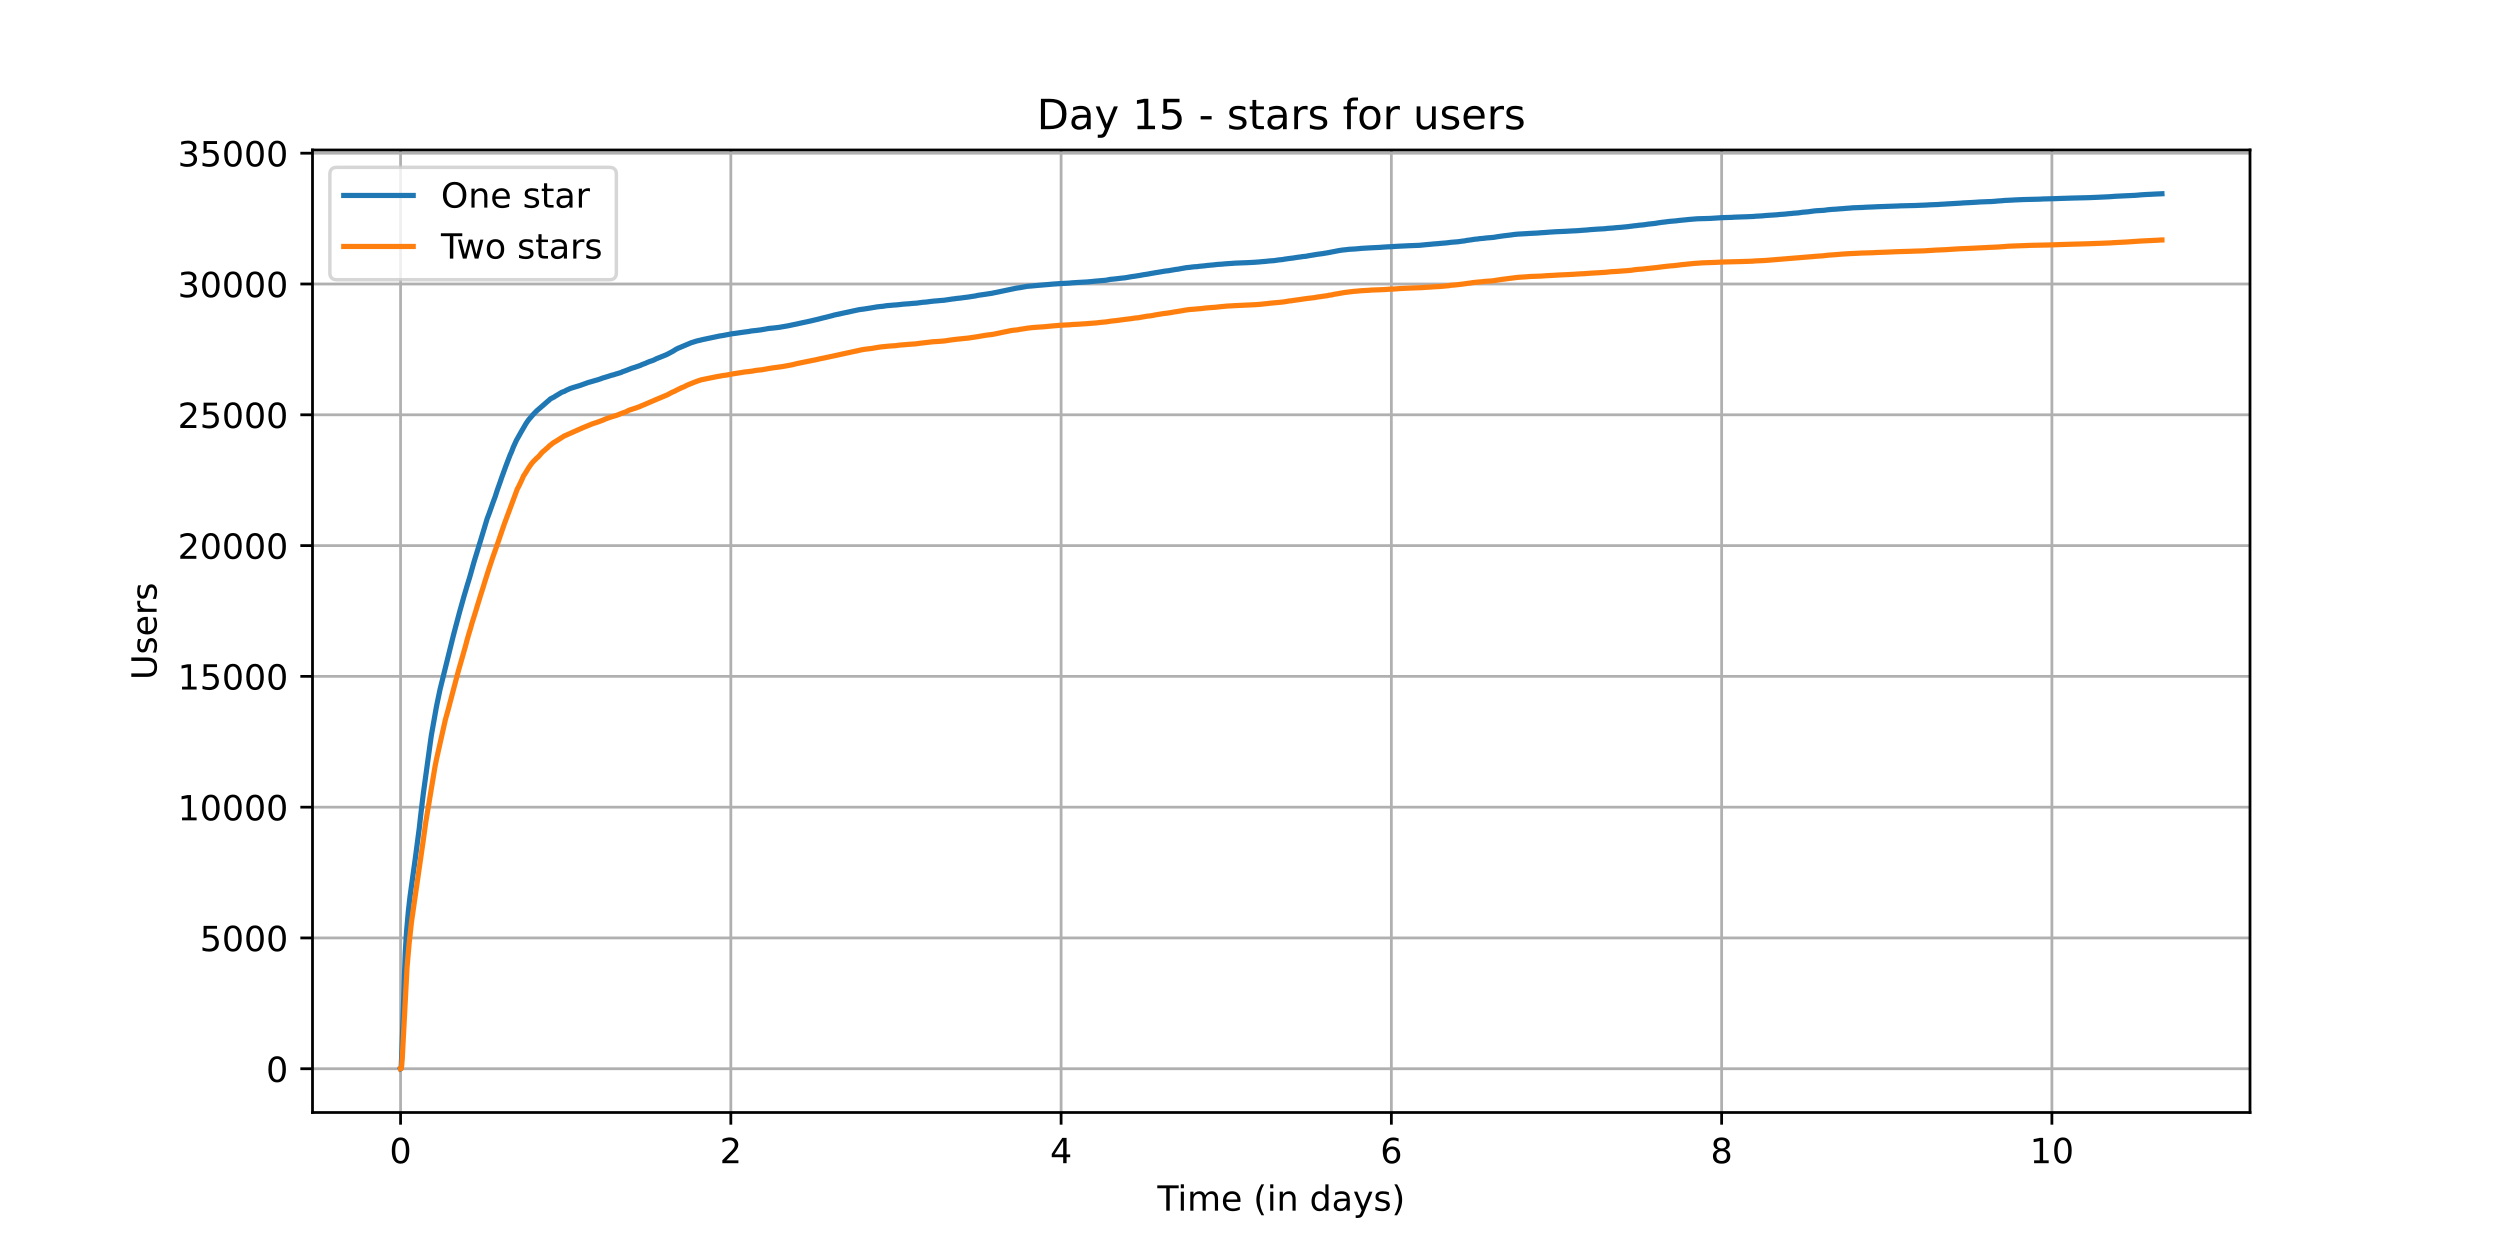 <?xml version="1.0" encoding="utf-8" standalone="no"?>
<!DOCTYPE svg PUBLIC "-//W3C//DTD SVG 1.1//EN"
  "http://www.w3.org/Graphics/SVG/1.1/DTD/svg11.dtd">
<!-- Created with matplotlib (https://matplotlib.org/) -->
<svg height="360pt" version="1.1" viewBox="0 0 720 360" width="720pt" xmlns="http://www.w3.org/2000/svg" xmlns:xlink="http://www.w3.org/1999/xlink">
 <defs>
  <style type="text/css">*{stroke-linecap:butt;stroke-linejoin:round;}</style>
 </defs>
 <g id="figure_1">
  <g id="patch_1">
   <path d="M 0 360 
L 720 360 
L 720 0 
L 0 0 
z
" style="fill:#ffffff;"/>
  </g>
  <g id="axes_1">
   <g id="patch_2">
    <path d="M 90 320.4 
L 648 320.4 
L 648 43.2 
L 90 43.2 
z
" style="fill:#ffffff;"/>
   </g>
   <g id="matplotlib.axis_1">
    <g id="xtick_1">
     <g id="line2d_1">
      <path clip-path="url(#p023ae8239a)" d="M 115.364 320.4 
L 115.364 43.2 
" style="fill:none;stroke:#b0b0b0;stroke-linecap:square;stroke-width:0.8;"/>
     </g>
     <g id="line2d_2">
      <defs>
       <path d="M 0 0 
L 0 3.5 
" id="mcbf4cf619b" style="stroke:#000000;stroke-width:0.8;"/>
      </defs>
      <g>
       <use style="stroke:#000000;stroke-width:0.8;" x="115.364" xlink:href="#mcbf4cf619b" y="320.4"/>
      </g>
     </g>
     <g id="text_1">
      <!-- 0 -->
      <g transform="translate(112.182 334.998)scale(0.1 -0.1)">
       <defs>
        <path d="M 31.781 66.406 
Q 24.172 66.406 20.328 58.906 
Q 16.5 51.422 16.5 36.375 
Q 16.5 21.391 20.328 13.891 
Q 24.172 6.391 31.781 6.391 
Q 39.453 6.391 43.281 13.891 
Q 47.125 21.391 47.125 36.375 
Q 47.125 51.422 43.281 58.906 
Q 39.453 66.406 31.781 66.406 
z
M 31.781 74.219 
Q 44.047 74.219 50.516 64.516 
Q 56.984 54.828 56.984 36.375 
Q 56.984 17.969 50.516 8.266 
Q 44.047 -1.422 31.781 -1.422 
Q 19.531 -1.422 13.062 8.266 
Q 6.594 17.969 6.594 36.375 
Q 6.594 54.828 13.062 64.516 
Q 19.531 74.219 31.781 74.219 
z
" id="DejaVuSans-48"/>
       </defs>
       <use xlink:href="#DejaVuSans-48"/>
      </g>
     </g>
    </g>
    <g id="xtick_2">
     <g id="line2d_3">
      <path clip-path="url(#p023ae8239a)" d="M 210.48 320.4 
L 210.48 43.2 
" style="fill:none;stroke:#b0b0b0;stroke-linecap:square;stroke-width:0.8;"/>
     </g>
     <g id="line2d_4">
      <g>
       <use style="stroke:#000000;stroke-width:0.8;" x="210.48" xlink:href="#mcbf4cf619b" y="320.4"/>
      </g>
     </g>
     <g id="text_2">
      <!-- 2 -->
      <g transform="translate(207.299 334.998)scale(0.1 -0.1)">
       <defs>
        <path d="M 19.188 8.297 
L 53.609 8.297 
L 53.609 0 
L 7.328 0 
L 7.328 8.297 
Q 12.938 14.109 22.625 23.891 
Q 32.328 33.688 34.812 36.531 
Q 39.547 41.844 41.422 45.531 
Q 43.312 49.219 43.312 52.781 
Q 43.312 58.594 39.234 62.25 
Q 35.156 65.922 28.609 65.922 
Q 23.969 65.922 18.812 64.312 
Q 13.672 62.703 7.812 59.422 
L 7.812 69.391 
Q 13.766 71.781 18.938 73 
Q 24.125 74.219 28.422 74.219 
Q 39.75 74.219 46.484 68.547 
Q 53.219 62.891 53.219 53.422 
Q 53.219 48.922 51.531 44.891 
Q 49.859 40.875 45.406 35.406 
Q 44.188 33.984 37.641 27.219 
Q 31.109 20.453 19.188 8.297 
z
" id="DejaVuSans-50"/>
       </defs>
       <use xlink:href="#DejaVuSans-50"/>
      </g>
     </g>
    </g>
    <g id="xtick_3">
     <g id="line2d_5">
      <path clip-path="url(#p023ae8239a)" d="M 305.596 320.4 
L 305.596 43.2 
" style="fill:none;stroke:#b0b0b0;stroke-linecap:square;stroke-width:0.8;"/>
     </g>
     <g id="line2d_6">
      <g>
       <use style="stroke:#000000;stroke-width:0.8;" x="305.596" xlink:href="#mcbf4cf619b" y="320.4"/>
      </g>
     </g>
     <g id="text_3">
      <!-- 4 -->
      <g transform="translate(302.415 334.998)scale(0.1 -0.1)">
       <defs>
        <path d="M 37.797 64.312 
L 12.891 25.391 
L 37.797 25.391 
z
M 35.203 72.906 
L 47.609 72.906 
L 47.609 25.391 
L 58.016 25.391 
L 58.016 17.188 
L 47.609 17.188 
L 47.609 0 
L 37.797 0 
L 37.797 17.188 
L 4.891 17.188 
L 4.891 26.703 
z
" id="DejaVuSans-52"/>
       </defs>
       <use xlink:href="#DejaVuSans-52"/>
      </g>
     </g>
    </g>
    <g id="xtick_4">
     <g id="line2d_7">
      <path clip-path="url(#p023ae8239a)" d="M 400.713 320.4 
L 400.713 43.2 
" style="fill:none;stroke:#b0b0b0;stroke-linecap:square;stroke-width:0.8;"/>
     </g>
     <g id="line2d_8">
      <g>
       <use style="stroke:#000000;stroke-width:0.8;" x="400.713" xlink:href="#mcbf4cf619b" y="320.4"/>
      </g>
     </g>
     <g id="text_4">
      <!-- 6 -->
      <g transform="translate(397.532 334.998)scale(0.1 -0.1)">
       <defs>
        <path d="M 33.016 40.375 
Q 26.375 40.375 22.484 35.828 
Q 18.609 31.297 18.609 23.391 
Q 18.609 15.531 22.484 10.953 
Q 26.375 6.391 33.016 6.391 
Q 39.656 6.391 43.531 10.953 
Q 47.406 15.531 47.406 23.391 
Q 47.406 31.297 43.531 35.828 
Q 39.656 40.375 33.016 40.375 
z
M 52.594 71.297 
L 52.594 62.312 
Q 48.875 64.062 45.094 64.984 
Q 41.312 65.922 37.594 65.922 
Q 27.828 65.922 22.672 59.328 
Q 17.531 52.734 16.797 39.406 
Q 19.672 43.656 24.016 45.922 
Q 28.375 48.188 33.594 48.188 
Q 44.578 48.188 50.953 41.516 
Q 57.328 34.859 57.328 23.391 
Q 57.328 12.156 50.688 5.359 
Q 44.047 -1.422 33.016 -1.422 
Q 20.359 -1.422 13.672 8.266 
Q 6.984 17.969 6.984 36.375 
Q 6.984 53.656 15.188 63.938 
Q 23.391 74.219 37.203 74.219 
Q 40.922 74.219 44.703 73.484 
Q 48.484 72.75 52.594 71.297 
z
" id="DejaVuSans-54"/>
       </defs>
       <use xlink:href="#DejaVuSans-54"/>
      </g>
     </g>
    </g>
    <g id="xtick_5">
     <g id="line2d_9">
      <path clip-path="url(#p023ae8239a)" d="M 495.829 320.4 
L 495.829 43.2 
" style="fill:none;stroke:#b0b0b0;stroke-linecap:square;stroke-width:0.8;"/>
     </g>
     <g id="line2d_10">
      <g>
       <use style="stroke:#000000;stroke-width:0.8;" x="495.829" xlink:href="#mcbf4cf619b" y="320.4"/>
      </g>
     </g>
     <g id="text_5">
      <!-- 8 -->
      <g transform="translate(492.648 334.998)scale(0.1 -0.1)">
       <defs>
        <path d="M 31.781 34.625 
Q 24.75 34.625 20.719 30.859 
Q 16.703 27.094 16.703 20.516 
Q 16.703 13.922 20.719 10.156 
Q 24.75 6.391 31.781 6.391 
Q 38.812 6.391 42.859 10.172 
Q 46.922 13.969 46.922 20.516 
Q 46.922 27.094 42.891 30.859 
Q 38.875 34.625 31.781 34.625 
z
M 21.922 38.812 
Q 15.578 40.375 12.031 44.719 
Q 8.5 49.078 8.5 55.328 
Q 8.5 64.062 14.719 69.141 
Q 20.953 74.219 31.781 74.219 
Q 42.672 74.219 48.875 69.141 
Q 55.078 64.062 55.078 55.328 
Q 55.078 49.078 51.531 44.719 
Q 48 40.375 41.703 38.812 
Q 48.828 37.156 52.797 32.312 
Q 56.781 27.484 56.781 20.516 
Q 56.781 9.906 50.312 4.234 
Q 43.844 -1.422 31.781 -1.422 
Q 19.734 -1.422 13.25 4.234 
Q 6.781 9.906 6.781 20.516 
Q 6.781 27.484 10.781 32.312 
Q 14.797 37.156 21.922 38.812 
z
M 18.312 54.391 
Q 18.312 48.734 21.844 45.562 
Q 25.391 42.391 31.781 42.391 
Q 38.141 42.391 41.719 45.562 
Q 45.312 48.734 45.312 54.391 
Q 45.312 60.062 41.719 63.234 
Q 38.141 66.406 31.781 66.406 
Q 25.391 66.406 21.844 63.234 
Q 18.312 60.062 18.312 54.391 
z
" id="DejaVuSans-56"/>
       </defs>
       <use xlink:href="#DejaVuSans-56"/>
      </g>
     </g>
    </g>
    <g id="xtick_6">
     <g id="line2d_11">
      <path clip-path="url(#p023ae8239a)" d="M 590.946 320.4 
L 590.946 43.2 
" style="fill:none;stroke:#b0b0b0;stroke-linecap:square;stroke-width:0.8;"/>
     </g>
     <g id="line2d_12">
      <g>
       <use style="stroke:#000000;stroke-width:0.8;" x="590.946" xlink:href="#mcbf4cf619b" y="320.4"/>
      </g>
     </g>
     <g id="text_6">
      <!-- 10 -->
      <g transform="translate(584.583 334.998)scale(0.1 -0.1)">
       <defs>
        <path d="M 12.406 8.297 
L 28.516 8.297 
L 28.516 63.922 
L 10.984 60.406 
L 10.984 69.391 
L 28.422 72.906 
L 38.281 72.906 
L 38.281 8.297 
L 54.391 8.297 
L 54.391 0 
L 12.406 0 
z
" id="DejaVuSans-49"/>
       </defs>
       <use xlink:href="#DejaVuSans-49"/>
       <use x="63.623" xlink:href="#DejaVuSans-48"/>
      </g>
     </g>
    </g>
    <g id="text_7">
     <!-- Time (in days) -->
     <g transform="translate(333.327 348.677)scale(0.1 -0.1)">
      <defs>
       <path d="M -0.297 72.906 
L 61.375 72.906 
L 61.375 64.594 
L 35.5 64.594 
L 35.5 0 
L 25.594 0 
L 25.594 64.594 
L -0.297 64.594 
z
" id="DejaVuSans-84"/>
       <path d="M 9.422 54.688 
L 18.406 54.688 
L 18.406 0 
L 9.422 0 
z
M 9.422 75.984 
L 18.406 75.984 
L 18.406 64.594 
L 9.422 64.594 
z
" id="DejaVuSans-105"/>
       <path d="M 52 44.188 
Q 55.375 50.25 60.062 53.125 
Q 64.75 56 71.094 56 
Q 79.641 56 84.281 50.016 
Q 88.922 44.047 88.922 33.016 
L 88.922 0 
L 79.891 0 
L 79.891 32.719 
Q 79.891 40.578 77.094 44.375 
Q 74.312 48.188 68.609 48.188 
Q 61.625 48.188 57.562 43.547 
Q 53.516 38.922 53.516 30.906 
L 53.516 0 
L 44.484 0 
L 44.484 32.719 
Q 44.484 40.625 41.703 44.406 
Q 38.922 48.188 33.109 48.188 
Q 26.219 48.188 22.156 43.531 
Q 18.109 38.875 18.109 30.906 
L 18.109 0 
L 9.078 0 
L 9.078 54.688 
L 18.109 54.688 
L 18.109 46.188 
Q 21.188 51.219 25.484 53.609 
Q 29.781 56 35.688 56 
Q 41.656 56 45.828 52.969 
Q 50 49.953 52 44.188 
z
" id="DejaVuSans-109"/>
       <path d="M 56.203 29.594 
L 56.203 25.203 
L 14.891 25.203 
Q 15.484 15.922 20.484 11.062 
Q 25.484 6.203 34.422 6.203 
Q 39.594 6.203 44.453 7.469 
Q 49.312 8.734 54.109 11.281 
L 54.109 2.781 
Q 49.266 0.734 44.188 -0.344 
Q 39.109 -1.422 33.891 -1.422 
Q 20.797 -1.422 13.156 6.188 
Q 5.516 13.812 5.516 26.812 
Q 5.516 40.234 12.766 48.109 
Q 20.016 56 32.328 56 
Q 43.359 56 49.781 48.891 
Q 56.203 41.797 56.203 29.594 
z
M 47.219 32.234 
Q 47.125 39.594 43.094 43.984 
Q 39.062 48.391 32.422 48.391 
Q 24.906 48.391 20.391 44.141 
Q 15.875 39.891 15.188 32.172 
z
" id="DejaVuSans-101"/>
       <path id="DejaVuSans-32"/>
       <path d="M 31 75.875 
Q 24.469 64.656 21.281 53.656 
Q 18.109 42.672 18.109 31.391 
Q 18.109 20.125 21.312 9.062 
Q 24.516 -2 31 -13.188 
L 23.188 -13.188 
Q 15.875 -1.703 12.234 9.375 
Q 8.594 20.453 8.594 31.391 
Q 8.594 42.281 12.203 53.312 
Q 15.828 64.359 23.188 75.875 
z
" id="DejaVuSans-40"/>
       <path d="M 54.891 33.016 
L 54.891 0 
L 45.906 0 
L 45.906 32.719 
Q 45.906 40.484 42.875 44.328 
Q 39.844 48.188 33.797 48.188 
Q 26.516 48.188 22.312 43.547 
Q 18.109 38.922 18.109 30.906 
L 18.109 0 
L 9.078 0 
L 9.078 54.688 
L 18.109 54.688 
L 18.109 46.188 
Q 21.344 51.125 25.703 53.562 
Q 30.078 56 35.797 56 
Q 45.219 56 50.047 50.172 
Q 54.891 44.344 54.891 33.016 
z
" id="DejaVuSans-110"/>
       <path d="M 45.406 46.391 
L 45.406 75.984 
L 54.391 75.984 
L 54.391 0 
L 45.406 0 
L 45.406 8.203 
Q 42.578 3.328 38.25 0.953 
Q 33.938 -1.422 27.875 -1.422 
Q 17.969 -1.422 11.734 6.484 
Q 5.516 14.406 5.516 27.297 
Q 5.516 40.188 11.734 48.094 
Q 17.969 56 27.875 56 
Q 33.938 56 38.25 53.625 
Q 42.578 51.266 45.406 46.391 
z
M 14.797 27.297 
Q 14.797 17.391 18.875 11.75 
Q 22.953 6.109 30.078 6.109 
Q 37.203 6.109 41.297 11.75 
Q 45.406 17.391 45.406 27.297 
Q 45.406 37.203 41.297 42.844 
Q 37.203 48.484 30.078 48.484 
Q 22.953 48.484 18.875 42.844 
Q 14.797 37.203 14.797 27.297 
z
" id="DejaVuSans-100"/>
       <path d="M 34.281 27.484 
Q 23.391 27.484 19.188 25 
Q 14.984 22.516 14.984 16.5 
Q 14.984 11.719 18.141 8.906 
Q 21.297 6.109 26.703 6.109 
Q 34.188 6.109 38.703 11.406 
Q 43.219 16.703 43.219 25.484 
L 43.219 27.484 
z
M 52.203 31.203 
L 52.203 0 
L 43.219 0 
L 43.219 8.297 
Q 40.141 3.328 35.547 0.953 
Q 30.953 -1.422 24.312 -1.422 
Q 15.922 -1.422 10.953 3.297 
Q 6 8.016 6 15.922 
Q 6 25.141 12.172 29.828 
Q 18.359 34.516 30.609 34.516 
L 43.219 34.516 
L 43.219 35.406 
Q 43.219 41.609 39.141 45 
Q 35.062 48.391 27.688 48.391 
Q 23 48.391 18.547 47.266 
Q 14.109 46.141 10.016 43.891 
L 10.016 52.203 
Q 14.938 54.109 19.578 55.047 
Q 24.219 56 28.609 56 
Q 40.484 56 46.344 49.844 
Q 52.203 43.703 52.203 31.203 
z
" id="DejaVuSans-97"/>
       <path d="M 32.172 -5.078 
Q 28.375 -14.844 24.75 -17.812 
Q 21.141 -20.797 15.094 -20.797 
L 7.906 -20.797 
L 7.906 -13.281 
L 13.188 -13.281 
Q 16.891 -13.281 18.938 -11.516 
Q 21 -9.766 23.484 -3.219 
L 25.094 0.875 
L 2.984 54.688 
L 12.5 54.688 
L 29.594 11.922 
L 46.688 54.688 
L 56.203 54.688 
z
" id="DejaVuSans-121"/>
       <path d="M 44.281 53.078 
L 44.281 44.578 
Q 40.484 46.531 36.375 47.5 
Q 32.281 48.484 27.875 48.484 
Q 21.188 48.484 17.844 46.438 
Q 14.5 44.391 14.5 40.281 
Q 14.5 37.156 16.891 35.375 
Q 19.281 33.594 26.516 31.984 
L 29.594 31.297 
Q 39.156 29.25 43.188 25.516 
Q 47.219 21.781 47.219 15.094 
Q 47.219 7.469 41.188 3.016 
Q 35.156 -1.422 24.609 -1.422 
Q 20.219 -1.422 15.453 -0.562 
Q 10.688 0.297 5.422 2 
L 5.422 11.281 
Q 10.406 8.688 15.234 7.391 
Q 20.062 6.109 24.812 6.109 
Q 31.156 6.109 34.562 8.281 
Q 37.984 10.453 37.984 14.406 
Q 37.984 18.062 35.516 20.016 
Q 33.062 21.969 24.703 23.781 
L 21.578 24.516 
Q 13.234 26.266 9.516 29.906 
Q 5.812 33.547 5.812 39.891 
Q 5.812 47.609 11.281 51.797 
Q 16.75 56 26.812 56 
Q 31.781 56 36.172 55.266 
Q 40.578 54.547 44.281 53.078 
z
" id="DejaVuSans-115"/>
       <path d="M 8.016 75.875 
L 15.828 75.875 
Q 23.141 64.359 26.781 53.312 
Q 30.422 42.281 30.422 31.391 
Q 30.422 20.453 26.781 9.375 
Q 23.141 -1.703 15.828 -13.188 
L 8.016 -13.188 
Q 14.5 -2 17.703 9.062 
Q 20.906 20.125 20.906 31.391 
Q 20.906 42.672 17.703 53.656 
Q 14.5 64.656 8.016 75.875 
z
" id="DejaVuSans-41"/>
      </defs>
      <use xlink:href="#DejaVuSans-84"/>
      <use x="57.959" xlink:href="#DejaVuSans-105"/>
      <use x="85.742" xlink:href="#DejaVuSans-109"/>
      <use x="183.154" xlink:href="#DejaVuSans-101"/>
      <use x="244.678" xlink:href="#DejaVuSans-32"/>
      <use x="276.465" xlink:href="#DejaVuSans-40"/>
      <use x="315.479" xlink:href="#DejaVuSans-105"/>
      <use x="343.262" xlink:href="#DejaVuSans-110"/>
      <use x="406.641" xlink:href="#DejaVuSans-32"/>
      <use x="438.428" xlink:href="#DejaVuSans-100"/>
      <use x="501.904" xlink:href="#DejaVuSans-97"/>
      <use x="563.184" xlink:href="#DejaVuSans-121"/>
      <use x="622.363" xlink:href="#DejaVuSans-115"/>
      <use x="674.463" xlink:href="#DejaVuSans-41"/>
     </g>
    </g>
   </g>
   <g id="matplotlib.axis_2">
    <g id="ytick_1">
     <g id="line2d_13">
      <path clip-path="url(#p023ae8239a)" d="M 90 307.8 
L 648 307.8 
" style="fill:none;stroke:#b0b0b0;stroke-linecap:square;stroke-width:0.8;"/>
     </g>
     <g id="line2d_14">
      <defs>
       <path d="M 0 0 
L -3.5 0 
" id="m0d8a402fdc" style="stroke:#000000;stroke-width:0.8;"/>
      </defs>
      <g>
       <use style="stroke:#000000;stroke-width:0.8;" x="90" xlink:href="#m0d8a402fdc" y="307.8"/>
      </g>
     </g>
     <g id="text_8">
      <!-- 0 -->
      <g transform="translate(76.638 311.599)scale(0.1 -0.1)">
       <use xlink:href="#DejaVuSans-48"/>
      </g>
     </g>
    </g>
    <g id="ytick_2">
     <g id="line2d_15">
      <path clip-path="url(#p023ae8239a)" d="M 90 270.132 
L 648 270.132 
" style="fill:none;stroke:#b0b0b0;stroke-linecap:square;stroke-width:0.8;"/>
     </g>
     <g id="line2d_16">
      <g>
       <use style="stroke:#000000;stroke-width:0.8;" x="90" xlink:href="#m0d8a402fdc" y="270.132"/>
      </g>
     </g>
     <g id="text_9">
      <!-- 5000 -->
      <g transform="translate(57.55 273.931)scale(0.1 -0.1)">
       <defs>
        <path d="M 10.797 72.906 
L 49.516 72.906 
L 49.516 64.594 
L 19.828 64.594 
L 19.828 46.734 
Q 21.969 47.469 24.109 47.828 
Q 26.266 48.188 28.422 48.188 
Q 40.625 48.188 47.75 41.5 
Q 54.891 34.812 54.891 23.391 
Q 54.891 11.625 47.562 5.094 
Q 40.234 -1.422 26.906 -1.422 
Q 22.312 -1.422 17.547 -0.641 
Q 12.797 0.141 7.719 1.703 
L 7.719 11.625 
Q 12.109 9.234 16.797 8.062 
Q 21.484 6.891 26.703 6.891 
Q 35.156 6.891 40.078 11.328 
Q 45.016 15.766 45.016 23.391 
Q 45.016 31 40.078 35.438 
Q 35.156 39.891 26.703 39.891 
Q 22.75 39.891 18.812 39.016 
Q 14.891 38.141 10.797 36.281 
z
" id="DejaVuSans-53"/>
       </defs>
       <use xlink:href="#DejaVuSans-53"/>
       <use x="63.623" xlink:href="#DejaVuSans-48"/>
       <use x="127.246" xlink:href="#DejaVuSans-48"/>
       <use x="190.869" xlink:href="#DejaVuSans-48"/>
      </g>
     </g>
    </g>
    <g id="ytick_3">
     <g id="line2d_17">
      <path clip-path="url(#p023ae8239a)" d="M 90 232.464 
L 648 232.464 
" style="fill:none;stroke:#b0b0b0;stroke-linecap:square;stroke-width:0.8;"/>
     </g>
     <g id="line2d_18">
      <g>
       <use style="stroke:#000000;stroke-width:0.8;" x="90" xlink:href="#m0d8a402fdc" y="232.464"/>
      </g>
     </g>
     <g id="text_10">
      <!-- 10000 -->
      <g transform="translate(51.188 236.263)scale(0.1 -0.1)">
       <use xlink:href="#DejaVuSans-49"/>
       <use x="63.623" xlink:href="#DejaVuSans-48"/>
       <use x="127.246" xlink:href="#DejaVuSans-48"/>
       <use x="190.869" xlink:href="#DejaVuSans-48"/>
       <use x="254.492" xlink:href="#DejaVuSans-48"/>
      </g>
     </g>
    </g>
    <g id="ytick_4">
     <g id="line2d_19">
      <path clip-path="url(#p023ae8239a)" d="M 90 194.796 
L 648 194.796 
" style="fill:none;stroke:#b0b0b0;stroke-linecap:square;stroke-width:0.8;"/>
     </g>
     <g id="line2d_20">
      <g>
       <use style="stroke:#000000;stroke-width:0.8;" x="90" xlink:href="#m0d8a402fdc" y="194.796"/>
      </g>
     </g>
     <g id="text_11">
      <!-- 15000 -->
      <g transform="translate(51.188 198.595)scale(0.1 -0.1)">
       <use xlink:href="#DejaVuSans-49"/>
       <use x="63.623" xlink:href="#DejaVuSans-53"/>
       <use x="127.246" xlink:href="#DejaVuSans-48"/>
       <use x="190.869" xlink:href="#DejaVuSans-48"/>
       <use x="254.492" xlink:href="#DejaVuSans-48"/>
      </g>
     </g>
    </g>
    <g id="ytick_5">
     <g id="line2d_21">
      <path clip-path="url(#p023ae8239a)" d="M 90 157.127 
L 648 157.127 
" style="fill:none;stroke:#b0b0b0;stroke-linecap:square;stroke-width:0.8;"/>
     </g>
     <g id="line2d_22">
      <g>
       <use style="stroke:#000000;stroke-width:0.8;" x="90" xlink:href="#m0d8a402fdc" y="157.127"/>
      </g>
     </g>
     <g id="text_12">
      <!-- 20000 -->
      <g transform="translate(51.188 160.927)scale(0.1 -0.1)">
       <use xlink:href="#DejaVuSans-50"/>
       <use x="63.623" xlink:href="#DejaVuSans-48"/>
       <use x="127.246" xlink:href="#DejaVuSans-48"/>
       <use x="190.869" xlink:href="#DejaVuSans-48"/>
       <use x="254.492" xlink:href="#DejaVuSans-48"/>
      </g>
     </g>
    </g>
    <g id="ytick_6">
     <g id="line2d_23">
      <path clip-path="url(#p023ae8239a)" d="M 90 119.459 
L 648 119.459 
" style="fill:none;stroke:#b0b0b0;stroke-linecap:square;stroke-width:0.8;"/>
     </g>
     <g id="line2d_24">
      <g>
       <use style="stroke:#000000;stroke-width:0.8;" x="90" xlink:href="#m0d8a402fdc" y="119.459"/>
      </g>
     </g>
     <g id="text_13">
      <!-- 25000 -->
      <g transform="translate(51.188 123.258)scale(0.1 -0.1)">
       <use xlink:href="#DejaVuSans-50"/>
       <use x="63.623" xlink:href="#DejaVuSans-53"/>
       <use x="127.246" xlink:href="#DejaVuSans-48"/>
       <use x="190.869" xlink:href="#DejaVuSans-48"/>
       <use x="254.492" xlink:href="#DejaVuSans-48"/>
      </g>
     </g>
    </g>
    <g id="ytick_7">
     <g id="line2d_25">
      <path clip-path="url(#p023ae8239a)" d="M 90 81.791 
L 648 81.791 
" style="fill:none;stroke:#b0b0b0;stroke-linecap:square;stroke-width:0.8;"/>
     </g>
     <g id="line2d_26">
      <g>
       <use style="stroke:#000000;stroke-width:0.8;" x="90" xlink:href="#m0d8a402fdc" y="81.791"/>
      </g>
     </g>
     <g id="text_14">
      <!-- 30000 -->
      <g transform="translate(51.188 85.59)scale(0.1 -0.1)">
       <defs>
        <path d="M 40.578 39.312 
Q 47.656 37.797 51.625 33 
Q 55.609 28.219 55.609 21.188 
Q 55.609 10.406 48.188 4.484 
Q 40.766 -1.422 27.094 -1.422 
Q 22.516 -1.422 17.656 -0.516 
Q 12.797 0.391 7.625 2.203 
L 7.625 11.719 
Q 11.719 9.328 16.594 8.109 
Q 21.484 6.891 26.812 6.891 
Q 36.078 6.891 40.938 10.547 
Q 45.797 14.203 45.797 21.188 
Q 45.797 27.641 41.281 31.266 
Q 36.766 34.906 28.719 34.906 
L 20.219 34.906 
L 20.219 43.016 
L 29.109 43.016 
Q 36.375 43.016 40.234 45.922 
Q 44.094 48.828 44.094 54.297 
Q 44.094 59.906 40.109 62.906 
Q 36.141 65.922 28.719 65.922 
Q 24.656 65.922 20.016 65.031 
Q 15.375 64.156 9.812 62.312 
L 9.812 71.094 
Q 15.438 72.656 20.344 73.438 
Q 25.25 74.219 29.594 74.219 
Q 40.828 74.219 47.359 69.109 
Q 53.906 64.016 53.906 55.328 
Q 53.906 49.266 50.438 45.094 
Q 46.969 40.922 40.578 39.312 
z
" id="DejaVuSans-51"/>
       </defs>
       <use xlink:href="#DejaVuSans-51"/>
       <use x="63.623" xlink:href="#DejaVuSans-48"/>
       <use x="127.246" xlink:href="#DejaVuSans-48"/>
       <use x="190.869" xlink:href="#DejaVuSans-48"/>
       <use x="254.492" xlink:href="#DejaVuSans-48"/>
      </g>
     </g>
    </g>
    <g id="ytick_8">
     <g id="line2d_27">
      <path clip-path="url(#p023ae8239a)" d="M 90 44.123 
L 648 44.123 
" style="fill:none;stroke:#b0b0b0;stroke-linecap:square;stroke-width:0.8;"/>
     </g>
     <g id="line2d_28">
      <g>
       <use style="stroke:#000000;stroke-width:0.8;" x="90" xlink:href="#m0d8a402fdc" y="44.123"/>
      </g>
     </g>
     <g id="text_15">
      <!-- 35000 -->
      <g transform="translate(51.188 47.922)scale(0.1 -0.1)">
       <use xlink:href="#DejaVuSans-51"/>
       <use x="63.623" xlink:href="#DejaVuSans-53"/>
       <use x="127.246" xlink:href="#DejaVuSans-48"/>
       <use x="190.869" xlink:href="#DejaVuSans-48"/>
       <use x="254.492" xlink:href="#DejaVuSans-48"/>
      </g>
     </g>
    </g>
    <g id="text_16">
     <!-- Users -->
     <g transform="translate(45.108 195.801)rotate(-90)scale(0.1 -0.1)">
      <defs>
       <path d="M 8.688 72.906 
L 18.609 72.906 
L 18.609 28.609 
Q 18.609 16.891 22.844 11.734 
Q 27.094 6.594 36.625 6.594 
Q 46.094 6.594 50.344 11.734 
Q 54.594 16.891 54.594 28.609 
L 54.594 72.906 
L 64.5 72.906 
L 64.5 27.391 
Q 64.5 13.141 57.438 5.859 
Q 50.391 -1.422 36.625 -1.422 
Q 22.797 -1.422 15.734 5.859 
Q 8.688 13.141 8.688 27.391 
z
" id="DejaVuSans-85"/>
       <path d="M 41.109 46.297 
Q 39.594 47.172 37.812 47.578 
Q 36.031 48 33.891 48 
Q 26.266 48 22.188 43.047 
Q 18.109 38.094 18.109 28.812 
L 18.109 0 
L 9.078 0 
L 9.078 54.688 
L 18.109 54.688 
L 18.109 46.188 
Q 20.953 51.172 25.484 53.578 
Q 30.031 56 36.531 56 
Q 37.453 56 38.578 55.875 
Q 39.703 55.766 41.062 55.516 
z
" id="DejaVuSans-114"/>
      </defs>
      <use xlink:href="#DejaVuSans-85"/>
      <use x="73.193" xlink:href="#DejaVuSans-115"/>
      <use x="125.293" xlink:href="#DejaVuSans-101"/>
      <use x="186.816" xlink:href="#DejaVuSans-114"/>
      <use x="227.93" xlink:href="#DejaVuSans-115"/>
     </g>
    </g>
   </g>
   <g id="line2d_29">
    <path clip-path="url(#p023ae8239a)" d="M 115.364 307.8 
L 115.458 307.74 
L 115.557 307.032 
L 115.753 302.481 
L 116.702 274.456 
L 117.095 268.188 
L 117.618 262.319 
L 118.077 258.281 
L 119.059 251.155 
L 119.616 247.162 
L 120.764 238.408 
L 121.06 235.696 
L 121.551 231.545 
L 121.912 228.584 
L 124.107 212.605 
L 124.238 211.716 
L 125.678 203.625 
L 125.907 202.48 
L 126.726 198.577 
L 130.392 183.729 
L 130.719 182.448 
L 131.112 180.949 
L 132.421 176.037 
L 132.781 174.756 
L 133.665 171.592 
L 134.188 169.859 
L 134.319 169.37 
L 135.203 166.484 
L 135.367 165.919 
L 136.512 161.843 
L 138.28 156.088 
L 139.458 152.185 
L 140.276 149.451 
L 140.865 147.891 
L 141.651 145.676 
L 141.946 144.832 
L 142.633 142.979 
L 143.19 141.231 
L 144.139 138.557 
L 144.467 137.578 
L 145.678 134.248 
L 146.071 133.208 
L 146.922 130.993 
L 147.283 130.217 
L 147.839 128.763 
L 148.2 127.98 
L 148.723 126.827 
L 149.705 125.087 
L 150 124.552 
L 151.539 121.908 
L 152.095 121.109 
L 152.489 120.604 
L 152.816 120.243 
L 153.307 119.655 
L 153.569 119.361 
L 153.765 119.158 
L 154.06 118.864 
L 154.289 118.6 
L 154.682 118.231 
L 157.891 115.444 
L 158.022 115.361 
L 158.48 114.909 
L 159.331 114.457 
L 159.658 114.299 
L 159.92 114.095 
L 160.247 113.907 
L 161.786 112.98 
L 162.637 112.671 
L 163.095 112.393 
L 163.619 112.167 
L 164.175 111.91 
L 165.19 111.564 
L 165.582 111.458 
L 167.088 110.999 
L 168.332 110.547 
L 169.15 110.253 
L 169.543 110.11 
L 170.001 110.004 
L 170.23 109.929 
L 171.834 109.462 
L 172.029 109.417 
L 172.979 109.1 
L 173.437 108.912 
L 174.975 108.453 
L 175.335 108.332 
L 176.121 108.076 
L 176.579 107.978 
L 177.463 107.692 
L 177.855 107.586 
L 178.968 107.24 
L 179.231 107.081 
L 180.148 106.765 
L 182.014 106.034 
L 182.341 105.936 
L 183.127 105.688 
L 183.389 105.59 
L 183.716 105.484 
L 184.501 105.206 
L 184.862 105.017 
L 185.582 104.738 
L 185.811 104.671 
L 186.269 104.452 
L 186.825 104.226 
L 187.12 104.098 
L 187.48 103.993 
L 187.84 103.872 
L 188.496 103.608 
L 188.921 103.367 
L 189.51 103.126 
L 191.672 102.26 
L 192.164 102.034 
L 193.703 101.22 
L 193.899 101.107 
L 194.456 100.738 
L 194.783 100.55 
L 195.438 100.226 
L 195.7 100.128 
L 198.516 98.938 
L 198.778 98.832 
L 199.072 98.697 
L 199.465 98.591 
L 200.611 98.222 
L 200.873 98.162 
L 201.299 98.056 
L 201.757 97.966 
L 202.084 97.86 
L 207.29 96.76 
L 208.042 96.655 
L 210.922 96.105 
L 211.839 95.999 
L 213.247 95.789 
L 213.999 95.683 
L 215.146 95.532 
L 215.867 95.427 
L 216.162 95.352 
L 217.111 95.239 
L 218.029 95.148 
L 218.225 95.11 
L 219.109 95.005 
L 221.4 94.591 
L 222.546 94.485 
L 223.43 94.387 
L 224.313 94.289 
L 224.739 94.214 
L 226.637 93.89 
L 227.194 93.785 
L 233.478 92.436 
L 233.871 92.346 
L 234.067 92.285 
L 234.558 92.18 
L 239.796 90.877 
L 240.157 90.756 
L 247.296 89.212 
L 247.951 89.106 
L 248.278 89.076 
L 248.998 88.971 
L 250.503 88.737 
L 251.06 88.647 
L 251.322 88.594 
L 252.009 88.488 
L 252.467 88.398 
L 253.416 88.285 
L 254.431 88.195 
L 254.726 88.127 
L 255.478 88.021 
L 256.231 87.961 
L 257.442 87.856 
L 258.097 87.818 
L 259.144 87.712 
L 260.158 87.592 
L 261.762 87.486 
L 262.613 87.396 
L 264.053 87.298 
L 264.445 87.238 
L 265.656 87.072 
L 266.867 86.982 
L 267.096 86.944 
L 267.882 86.839 
L 268.896 86.718 
L 270.14 86.62 
L 270.467 86.582 
L 271.843 86.477 
L 273.218 86.274 
L 273.872 86.176 
L 274.265 86.115 
L 275.083 86.025 
L 275.345 85.965 
L 276.49 85.859 
L 277.734 85.686 
L 278.552 85.588 
L 278.782 85.558 
L 280.222 85.332 
L 280.942 85.226 
L 281.531 85.076 
L 282.873 84.88 
L 283.626 84.774 
L 285.033 84.556 
L 285.722 84.458 
L 286.246 84.33 
L 286.835 84.224 
L 292.827 82.966 
L 293.646 82.861 
L 295.906 82.454 
L 297.281 82.349 
L 298.099 82.266 
L 299.278 82.16 
L 299.998 82.1 
L 301.209 81.994 
L 301.929 81.934 
L 303.107 81.829 
L 303.827 81.776 
L 305.333 81.67 
L 305.955 81.64 
L 307.952 81.535 
L 308.803 81.452 
L 310.472 81.347 
L 311.127 81.309 
L 312.927 81.211 
L 313.222 81.188 
L 314.4 81.083 
L 315.251 80.992 
L 316.462 80.887 
L 317.28 80.812 
L 318.459 80.714 
L 318.884 80.638 
L 319.343 80.54 
L 319.768 80.458 
L 320.914 80.352 
L 321.797 80.254 
L 322.648 80.149 
L 322.975 80.111 
L 324.023 80.006 
L 325.953 79.667 
L 326.739 79.561 
L 328.31 79.312 
L 328.868 79.207 
L 329.326 79.117 
L 330.079 79.011 
L 330.472 78.951 
L 331.028 78.845 
L 332.991 78.499 
L 333.679 78.393 
L 335.512 78.077 
L 336.493 77.971 
L 338.588 77.602 
L 339.374 77.512 
L 339.538 77.467 
L 341.632 77.09 
L 342.745 76.985 
L 343.138 76.924 
L 344.12 76.819 
L 344.709 76.796 
L 345.462 76.691 
L 345.789 76.661 
L 346.771 76.57 
L 347 76.54 
L 347.982 76.42 
L 349.226 76.314 
L 349.553 76.284 
L 350.568 76.163 
L 352.171 76.058 
L 352.531 76.013 
L 353.284 75.952 
L 354.887 75.847 
L 355.64 75.787 
L 358.259 75.681 
L 358.815 75.666 
L 360.877 75.561 
L 361.499 75.523 
L 362.874 75.418 
L 363.201 75.38 
L 364.51 75.274 
L 365.492 75.161 
L 366.965 75.056 
L 368.307 74.853 
L 369.387 74.747 
L 369.845 74.657 
L 371.22 74.453 
L 372.038 74.355 
L 372.398 74.31 
L 373.838 74.084 
L 374.656 73.986 
L 375.082 73.903 
L 376.162 73.805 
L 376.686 73.685 
L 378.257 73.429 
L 378.846 73.331 
L 379.239 73.263 
L 379.992 73.157 
L 381.039 73.022 
L 381.563 72.924 
L 381.956 72.864 
L 382.578 72.758 
L 385.524 72.186 
L 386.178 72.08 
L 386.571 72.02 
L 387.586 71.914 
L 388.535 71.801 
L 390.335 71.696 
L 391.088 71.628 
L 392.233 71.523 
L 392.888 71.485 
L 394.655 71.38 
L 395.277 71.349 
L 397.437 71.244 
L 398.19 71.184 
L 399.794 71.078 
L 400.35 71.063 
L 401.889 70.965 
L 402.576 70.92 
L 404.867 70.815 
L 405.522 70.777 
L 408.304 70.671 
L 408.926 70.641 
L 409.973 70.536 
L 410.791 70.453 
L 412.037 70.347 
L 412.921 70.257 
L 414.231 70.159 
L 414.558 70.121 
L 415.802 70.016 
L 416.489 69.963 
L 417.372 69.858 
L 417.765 69.797 
L 418.485 69.737 
L 419.826 69.632 
L 421.07 69.458 
L 421.888 69.361 
L 422.412 69.24 
L 423.198 69.142 
L 423.558 69.089 
L 424.212 68.984 
L 424.605 68.916 
L 425.718 68.811 
L 425.98 68.75 
L 427.191 68.645 
L 428.173 68.524 
L 429.515 68.419 
L 430.301 68.343 
L 430.825 68.246 
L 431.087 68.2 
L 432.462 67.997 
L 433.248 67.891 
L 434.165 67.786 
L 435.016 67.681 
L 436.195 67.515 
L 437.406 67.409 
L 438.028 67.379 
L 439.861 67.274 
L 440.582 67.221 
L 442.776 67.116 
L 443.529 67.048 
L 445.23 66.942 
L 446.049 66.867 
L 447.718 66.761 
L 448.372 66.724 
L 450.958 66.618 
L 451.253 66.596 
L 453.086 66.49 
L 453.642 66.475 
L 455.18 66.37 
L 455.508 66.34 
L 457.046 66.234 
L 457.962 66.136 
L 459.501 66.031 
L 460.155 65.985 
L 462.086 65.88 
L 463.035 65.767 
L 464.606 65.662 
L 465.49 65.564 
L 466.962 65.458 
L 467.846 65.368 
L 468.86 65.27 
L 469.22 65.217 
L 470.104 65.112 
L 470.497 65.051 
L 471.545 64.946 
L 471.937 64.878 
L 473.116 64.773 
L 473.443 64.742 
L 474.818 64.531 
L 475.898 64.426 
L 476.913 64.305 
L 477.437 64.2 
L 478.649 64.027 
L 479.598 63.921 
L 480.711 63.771 
L 481.988 63.665 
L 482.708 63.605 
L 483.494 63.499 
L 484.378 63.409 
L 485.459 63.311 
L 485.819 63.266 
L 486.67 63.183 
L 487.979 63.077 
L 488.766 63.01 
L 492.53 62.904 
L 493.184 62.859 
L 494.919 62.754 
L 495.672 62.693 
L 498.945 62.595 
L 499.305 62.55 
L 502.316 62.445 
L 502.872 62.43 
L 505.13 62.332 
L 505.49 62.279 
L 507.52 62.173 
L 508.403 62.076 
L 509.942 61.97 
L 510.531 61.94 
L 511.966 61.842 
L 512.358 61.782 
L 513.929 61.676 
L 514.878 61.571 
L 516.056 61.465 
L 516.416 61.42 
L 517.889 61.315 
L 519.231 61.119 
L 520.605 61.013 
L 521.751 60.855 
L 522.504 60.75 
L 523.256 60.682 
L 525.254 60.576 
L 525.646 60.516 
L 526.76 60.373 
L 528.135 60.267 
L 528.724 60.245 
L 529.542 60.17 
L 531.082 60.064 
L 531.245 60.034 
L 532.751 59.928 
L 533.603 59.846 
L 536.517 59.74 
L 537.237 59.687 
L 539.791 59.582 
L 540.446 59.544 
L 543.26 59.446 
L 543.555 59.431 
L 546.632 59.326 
L 547.253 59.288 
L 551.672 59.183 
L 552.294 59.152 
L 554.978 59.047 
L 555.665 58.994 
L 558.382 58.889 
L 558.709 58.851 
L 560.444 58.753 
L 560.738 58.731 
L 562.603 58.625 
L 563.225 58.587 
L 565.025 58.482 
L 565.352 58.444 
L 567.349 58.346 
L 567.643 58.331 
L 569.411 58.226 
L 570.164 58.166 
L 572.848 58.06 
L 573.372 58.053 
L 574.747 57.955 
L 574.976 57.917 
L 576.482 57.811 
L 577.334 57.729 
L 579.626 57.623 
L 580.28 57.578 
L 582.736 57.472 
L 583.292 57.457 
L 587.581 57.352 
L 588.235 57.307 
L 592.163 57.201 
L 592.785 57.171 
L 596.156 57.066 
L 596.745 57.043 
L 601.098 56.938 
L 601.655 56.923 
L 604.208 56.817 
L 604.797 56.787 
L 607.088 56.681 
L 607.742 56.644 
L 609.052 56.538 
L 609.673 56.508 
L 611.801 56.403 
L 612.423 56.373 
L 614.812 56.267 
L 615.565 56.207 
L 616.743 56.101 
L 617.038 56.086 
L 617.692 56.041 
L 619.853 55.936 
L 620.475 55.898 
L 622.636 55.8 
L 622.636 55.8 
" style="fill:none;stroke:#1f77b4;stroke-linecap:square;stroke-width:1.5;"/>
   </g>
   <g id="line2d_30">
    <path clip-path="url(#p023ae8239a)" d="M 115.364 307.8 
L 115.524 307.777 
L 115.655 307.212 
L 115.851 304.771 
L 117.226 278.652 
L 117.848 271.526 
L 118.502 265.589 
L 119.485 258.718 
L 121.846 242.385 
L 122.601 236.924 
L 125.253 220.982 
L 125.711 218.647 
L 128.297 207.143 
L 128.591 206.126 
L 129.017 204.597 
L 131.864 193.786 
L 132.225 192.498 
L 133.992 186.32 
L 134.188 185.597 
L 134.483 184.452 
L 134.876 183.081 
L 135.399 181.31 
L 135.498 181.047 
L 135.858 179.698 
L 137.134 175.63 
L 137.298 175.042 
L 138.018 172.714 
L 138.443 171.313 
L 138.672 170.628 
L 139.262 168.767 
L 139.491 167.991 
L 140.702 164.164 
L 141.913 160.51 
L 142.175 159.772 
L 142.993 157.474 
L 143.288 156.623 
L 144.859 152.02 
L 145.285 150.792 
L 145.383 150.535 
L 149.018 140.742 
L 149.182 140.478 
L 149.444 139.988 
L 150.262 138.256 
L 150.819 136.982 
L 151.015 136.741 
L 151.965 135.189 
L 152.161 134.858 
L 152.783 133.939 
L 153.111 133.494 
L 153.765 132.741 
L 153.896 132.643 
L 154.453 132.055 
L 155.075 131.528 
L 155.402 131.136 
L 155.894 130.556 
L 156.221 130.202 
L 156.45 129.999 
L 156.745 129.773 
L 157.432 129.14 
L 157.662 128.989 
L 158.185 128.447 
L 159.396 127.49 
L 159.756 127.302 
L 162.473 125.577 
L 168.004 123.121 
L 168.266 123.023 
L 170.623 122.051 
L 171.8 121.674 
L 172.193 121.531 
L 172.488 121.433 
L 173.83 120.928 
L 174.255 120.717 
L 175.532 120.243 
L 176.873 119.828 
L 177.233 119.715 
L 177.593 119.617 
L 179.46 118.879 
L 179.82 118.774 
L 180.082 118.668 
L 180.345 118.578 
L 181.097 118.171 
L 181.392 118.073 
L 182.308 117.764 
L 182.636 117.666 
L 182.996 117.553 
L 184.338 117.056 
L 184.763 116.853 
L 185.189 116.679 
L 185.451 116.581 
L 189.052 115.029 
L 189.674 114.773 
L 192.262 113.681 
L 192.426 113.59 
L 193.31 113.108 
L 193.736 112.912 
L 193.998 112.799 
L 194.489 112.589 
L 194.751 112.408 
L 195.242 112.189 
L 195.537 112.016 
L 195.995 111.828 
L 196.191 111.7 
L 196.944 111.421 
L 197.697 111.029 
L 197.894 110.931 
L 200.218 109.989 
L 201.069 109.681 
L 201.986 109.379 
L 206.111 108.535 
L 206.602 108.437 
L 206.864 108.392 
L 207.486 108.302 
L 207.781 108.227 
L 208.173 108.159 
L 209.057 108.053 
L 211.479 107.609 
L 212.167 107.503 
L 213.541 107.292 
L 214.098 107.194 
L 214.49 107.127 
L 215.572 107.021 
L 216.784 106.855 
L 217.308 106.75 
L 217.734 106.675 
L 218.651 106.569 
L 219.371 106.509 
L 219.862 106.403 
L 220.091 106.373 
L 220.647 106.275 
L 221.105 106.185 
L 222.807 105.906 
L 223.724 105.801 
L 225.001 105.62 
L 225.688 105.514 
L 228.307 105.025 
L 228.699 104.919 
L 229.223 104.784 
L 229.648 104.686 
L 234.198 103.759 
L 234.787 103.654 
L 235.311 103.533 
L 235.704 103.443 
L 235.998 103.36 
L 236.489 103.269 
L 236.751 103.224 
L 237.209 103.126 
L 237.7 103.021 
L 238.191 102.915 
L 248.507 100.67 
L 249.26 100.565 
L 250.242 100.444 
L 251.158 100.339 
L 251.616 100.248 
L 253.285 99.97 
L 254.136 99.864 
L 254.955 99.789 
L 255.936 99.683 
L 256.624 99.638 
L 258.129 99.533 
L 258.358 99.488 
L 259.046 99.39 
L 259.34 99.367 
L 260.715 99.262 
L 261.532 99.186 
L 263.038 99.081 
L 263.693 99.036 
L 264.478 98.93 
L 264.707 98.892 
L 265.591 98.787 
L 266.507 98.681 
L 267.424 98.576 
L 268.471 98.44 
L 270.173 98.335 
L 270.861 98.29 
L 272.007 98.192 
L 272.399 98.131 
L 273.839 97.913 
L 274.592 97.808 
L 274.919 97.777 
L 275.77 97.672 
L 276.589 97.597 
L 277.505 97.491 
L 278.225 97.431 
L 279.142 97.333 
L 279.6 97.243 
L 280.385 97.137 
L 281.858 96.911 
L 282.382 96.806 
L 284.051 96.534 
L 284.87 96.429 
L 285.82 96.316 
L 286.377 96.21 
L 291.092 95.223 
L 291.747 95.126 
L 292.074 95.088 
L 293.089 94.99 
L 293.613 94.862 
L 294.4 94.756 
L 295.971 94.5 
L 296.888 94.395 
L 297.248 94.35 
L 298.623 94.244 
L 298.918 94.222 
L 300.554 94.116 
L 301.373 94.041 
L 302.355 93.943 
L 302.649 93.92 
L 303.664 93.815 
L 304.318 93.777 
L 305.399 93.672 
L 306.02 93.641 
L 308.083 93.536 
L 308.869 93.461 
L 310.931 93.355 
L 311.258 93.325 
L 312.96 93.22 
L 313.745 93.152 
L 315.055 93.046 
L 315.676 93.009 
L 316.527 92.903 
L 317.444 92.805 
L 318.59 92.7 
L 320.063 92.474 
L 321.077 92.368 
L 321.994 92.263 
L 322.714 92.157 
L 323.826 92.007 
L 324.612 91.909 
L 324.939 91.871 
L 325.822 91.766 
L 326.182 91.713 
L 326.772 91.607 
L 327.099 91.577 
L 327.918 91.502 
L 328.441 91.396 
L 330.341 91.065 
L 331.289 90.967 
L 331.649 90.914 
L 332.206 90.809 
L 332.697 90.696 
L 333.384 90.59 
L 335.053 90.312 
L 336.003 90.206 
L 337.345 90.003 
L 337.934 89.897 
L 338.196 89.837 
L 338.981 89.731 
L 340.749 89.43 
L 341.272 89.325 
L 342.516 89.151 
L 343.923 89.046 
L 344.742 88.971 
L 346.051 88.865 
L 346.411 88.812 
L 347.262 88.707 
L 348.047 88.639 
L 349.422 88.534 
L 350.044 88.496 
L 350.928 88.39 
L 351.746 88.308 
L 352.826 88.21 
L 353.088 88.164 
L 355.149 88.059 
L 355.378 88.029 
L 357.833 87.923 
L 358.422 87.893 
L 360.648 87.788 
L 360.942 87.773 
L 361.564 87.743 
L 363.037 87.637 
L 363.397 87.592 
L 364.379 87.486 
L 365.197 87.404 
L 366.016 87.298 
L 366.801 87.23 
L 368.012 87.125 
L 368.863 87.042 
L 369.78 86.937 
L 370.205 86.861 
L 370.86 86.763 
L 371.154 86.688 
L 371.907 86.628 
L 372.496 86.522 
L 373.707 86.356 
L 374.427 86.251 
L 375.769 86.055 
L 376.555 85.95 
L 377.569 85.829 
L 378.486 85.724 
L 378.879 85.656 
L 379.403 85.55 
L 380.483 85.415 
L 381.105 85.309 
L 382.251 85.159 
L 382.611 85.053 
L 383.659 84.917 
L 383.986 84.812 
L 384.444 84.722 
L 385.132 84.616 
L 387.16 84.255 
L 387.946 84.149 
L 388.96 84.029 
L 389.811 83.923 
L 390.531 83.87 
L 391.644 83.765 
L 392.364 83.705 
L 394.328 83.599 
L 395.081 83.531 
L 397.994 83.426 
L 398.583 83.403 
L 400.056 83.298 
L 400.645 83.275 
L 401.234 83.253 
L 402.675 83.147 
L 403.002 83.117 
L 403.656 83.079 
L 405.947 82.974 
L 406.569 82.944 
L 409.482 82.838 
L 410.202 82.778 
L 412.07 82.672 
L 412.823 82.605 
L 414.787 82.499 
L 415.474 82.446 
L 416.522 82.341 
L 417.242 82.281 
L 417.667 82.183 
L 417.994 82.153 
L 418.746 82.092 
L 419.762 81.987 
L 420.612 81.897 
L 421.397 81.791 
L 422.641 81.618 
L 423.492 81.512 
L 423.95 81.422 
L 424.932 81.309 
L 426.111 81.203 
L 426.831 81.143 
L 427.649 81.038 
L 428.336 80.992 
L 429.843 80.887 
L 431.316 80.653 
L 431.971 80.556 
L 432.364 80.488 
L 433.215 80.382 
L 434.427 80.217 
L 435.311 80.111 
L 436.424 79.968 
L 437.406 79.862 
L 438.094 79.817 
L 439.698 79.712 
L 440.516 79.636 
L 443.365 79.531 
L 443.954 79.508 
L 445.296 79.403 
L 445.918 79.373 
L 447.914 79.267 
L 448.634 79.215 
L 450.893 79.109 
L 451.482 79.086 
L 453.511 78.981 
L 453.838 78.951 
L 455.606 78.845 
L 456.162 78.83 
L 457.537 78.725 
L 458.29 78.665 
L 460.253 78.559 
L 460.941 78.514 
L 462.544 78.416 
L 462.904 78.371 
L 463.821 78.265 
L 465.784 78.16 
L 466.536 78.092 
L 468.075 77.987 
L 468.762 77.934 
L 469.908 77.828 
L 470.333 77.753 
L 471.054 77.648 
L 471.839 77.572 
L 473.28 77.467 
L 474.262 77.346 
L 475.342 77.241 
L 476.291 77.135 
L 477.273 77.03 
L 478.387 76.887 
L 479.238 76.781 
L 480.155 76.676 
L 481.202 76.57 
L 481.89 76.525 
L 482.807 76.42 
L 483.134 76.389 
L 484.313 76.224 
L 485.557 76.118 
L 485.819 76.073 
L 486.932 75.968 
L 487.816 75.877 
L 489.388 75.772 
L 490.141 75.704 
L 493.25 75.598 
L 493.839 75.576 
L 495.999 75.47 
L 496.588 75.448 
L 500.876 75.342 
L 501.432 75.327 
L 504.738 75.222 
L 505.523 75.146 
L 507.749 75.048 
L 508.043 75.033 
L 508.723 74.988 
L 521.882 73.911 
L 522.667 73.836 
L 524.108 73.73 
L 524.664 73.707 
L 525.581 73.602 
L 526.53 73.489 
L 528.102 73.383 
L 528.855 73.323 
L 530.099 73.218 
L 530.853 73.157 
L 532.62 73.052 
L 532.915 73.037 
L 535.24 72.931 
L 535.895 72.886 
L 539.496 72.781 
L 540.151 72.736 
L 543.031 72.63 
L 543.62 72.608 
L 545.846 72.502 
L 546.435 72.479 
L 550.199 72.374 
L 550.821 72.344 
L 554.258 72.238 
L 554.585 72.208 
L 556.418 72.103 
L 557.171 72.043 
L 559.593 71.937 
L 560.149 71.922 
L 561.719 71.817 
L 562.014 71.801 
L 563.552 71.696 
L 564.174 71.658 
L 566.858 71.553 
L 567.48 71.523 
L 569.575 71.417 
L 570.164 71.387 
L 572.292 71.289 
L 572.619 71.259 
L 575.205 71.154 
L 575.926 71.101 
L 577.399 70.995 
L 578.218 70.92 
L 580.706 70.815 
L 581.263 70.799 
L 584.111 70.694 
L 584.733 70.664 
L 589.872 70.558 
L 590.461 70.536 
L 593.603 70.43 
L 594.192 70.408 
L 597.695 70.302 
L 598.218 70.295 
L 601.753 70.189 
L 602.048 70.174 
L 604.994 70.069 
L 605.583 70.046 
L 608.038 69.948 
L 608.364 69.91 
L 610.263 69.805 
L 610.852 69.782 
L 611.474 69.752 
L 613.274 69.647 
L 613.994 69.587 
L 615.63 69.481 
L 616.318 69.428 
L 618.38 69.33 
L 618.707 69.3 
L 619.264 69.285 
L 621.457 69.18 
L 622.21 69.119 
L 622.636 69.112 
L 622.636 69.112 
" style="fill:none;stroke:#ff7f0e;stroke-linecap:square;stroke-width:1.5;"/>
   </g>
   <g id="patch_3">
    <path d="M 90 320.4 
L 90 43.2 
" style="fill:none;stroke:#000000;stroke-linecap:square;stroke-linejoin:miter;stroke-width:0.8;"/>
   </g>
   <g id="patch_4">
    <path d="M 648 320.4 
L 648 43.2 
" style="fill:none;stroke:#000000;stroke-linecap:square;stroke-linejoin:miter;stroke-width:0.8;"/>
   </g>
   <g id="patch_5">
    <path d="M 90 320.4 
L 648 320.4 
" style="fill:none;stroke:#000000;stroke-linecap:square;stroke-linejoin:miter;stroke-width:0.8;"/>
   </g>
   <g id="patch_6">
    <path d="M 90 43.2 
L 648 43.2 
" style="fill:none;stroke:#000000;stroke-linecap:square;stroke-linejoin:miter;stroke-width:0.8;"/>
   </g>
   <g id="text_17">
    <!-- Day 15 - stars for users -->
    <g transform="translate(298.609 37.2)scale(0.12 -0.12)">
     <defs>
      <path d="M 19.672 64.797 
L 19.672 8.109 
L 31.594 8.109 
Q 46.688 8.109 53.688 14.938 
Q 60.688 21.781 60.688 36.531 
Q 60.688 51.172 53.688 57.984 
Q 46.688 64.797 31.594 64.797 
z
M 9.812 72.906 
L 30.078 72.906 
Q 51.266 72.906 61.172 64.094 
Q 71.094 55.281 71.094 36.531 
Q 71.094 17.672 61.125 8.828 
Q 51.172 0 30.078 0 
L 9.812 0 
z
" id="DejaVuSans-68"/>
      <path d="M 4.891 31.391 
L 31.203 31.391 
L 31.203 23.391 
L 4.891 23.391 
z
" id="DejaVuSans-45"/>
      <path d="M 18.312 70.219 
L 18.312 54.688 
L 36.812 54.688 
L 36.812 47.703 
L 18.312 47.703 
L 18.312 18.016 
Q 18.312 11.328 20.141 9.422 
Q 21.969 7.516 27.594 7.516 
L 36.812 7.516 
L 36.812 0 
L 27.594 0 
Q 17.188 0 13.234 3.875 
Q 9.281 7.766 9.281 18.016 
L 9.281 47.703 
L 2.688 47.703 
L 2.688 54.688 
L 9.281 54.688 
L 9.281 70.219 
z
" id="DejaVuSans-116"/>
      <path d="M 37.109 75.984 
L 37.109 68.5 
L 28.516 68.5 
Q 23.688 68.5 21.797 66.547 
Q 19.922 64.594 19.922 59.516 
L 19.922 54.688 
L 34.719 54.688 
L 34.719 47.703 
L 19.922 47.703 
L 19.922 0 
L 10.891 0 
L 10.891 47.703 
L 2.297 47.703 
L 2.297 54.688 
L 10.891 54.688 
L 10.891 58.5 
Q 10.891 67.625 15.141 71.797 
Q 19.391 75.984 28.609 75.984 
z
" id="DejaVuSans-102"/>
      <path d="M 30.609 48.391 
Q 23.391 48.391 19.188 42.75 
Q 14.984 37.109 14.984 27.297 
Q 14.984 17.484 19.156 11.844 
Q 23.344 6.203 30.609 6.203 
Q 37.797 6.203 41.984 11.859 
Q 46.188 17.531 46.188 27.297 
Q 46.188 37.016 41.984 42.703 
Q 37.797 48.391 30.609 48.391 
z
M 30.609 56 
Q 42.328 56 49.016 48.375 
Q 55.719 40.766 55.719 27.297 
Q 55.719 13.875 49.016 6.219 
Q 42.328 -1.422 30.609 -1.422 
Q 18.844 -1.422 12.172 6.219 
Q 5.516 13.875 5.516 27.297 
Q 5.516 40.766 12.172 48.375 
Q 18.844 56 30.609 56 
z
" id="DejaVuSans-111"/>
      <path d="M 8.5 21.578 
L 8.5 54.688 
L 17.484 54.688 
L 17.484 21.922 
Q 17.484 14.156 20.5 10.266 
Q 23.531 6.391 29.594 6.391 
Q 36.859 6.391 41.078 11.031 
Q 45.312 15.672 45.312 23.688 
L 45.312 54.688 
L 54.297 54.688 
L 54.297 0 
L 45.312 0 
L 45.312 8.406 
Q 42.047 3.422 37.719 1 
Q 33.406 -1.422 27.688 -1.422 
Q 18.266 -1.422 13.375 4.438 
Q 8.5 10.297 8.5 21.578 
z
M 31.109 56 
z
" id="DejaVuSans-117"/>
     </defs>
     <use xlink:href="#DejaVuSans-68"/>
     <use x="77.002" xlink:href="#DejaVuSans-97"/>
     <use x="138.281" xlink:href="#DejaVuSans-121"/>
     <use x="197.461" xlink:href="#DejaVuSans-32"/>
     <use x="229.248" xlink:href="#DejaVuSans-49"/>
     <use x="292.871" xlink:href="#DejaVuSans-53"/>
     <use x="356.494" xlink:href="#DejaVuSans-32"/>
     <use x="388.281" xlink:href="#DejaVuSans-45"/>
     <use x="424.365" xlink:href="#DejaVuSans-32"/>
     <use x="456.152" xlink:href="#DejaVuSans-115"/>
     <use x="508.252" xlink:href="#DejaVuSans-116"/>
     <use x="547.461" xlink:href="#DejaVuSans-97"/>
     <use x="608.74" xlink:href="#DejaVuSans-114"/>
     <use x="649.854" xlink:href="#DejaVuSans-115"/>
     <use x="701.953" xlink:href="#DejaVuSans-32"/>
     <use x="733.74" xlink:href="#DejaVuSans-102"/>
     <use x="768.945" xlink:href="#DejaVuSans-111"/>
     <use x="830.127" xlink:href="#DejaVuSans-114"/>
     <use x="871.24" xlink:href="#DejaVuSans-32"/>
     <use x="903.027" xlink:href="#DejaVuSans-117"/>
     <use x="966.406" xlink:href="#DejaVuSans-115"/>
     <use x="1018.506" xlink:href="#DejaVuSans-101"/>
     <use x="1080.029" xlink:href="#DejaVuSans-114"/>
     <use x="1121.143" xlink:href="#DejaVuSans-115"/>
    </g>
   </g>
   <g id="legend_1">
    <g id="patch_7">
     <path d="M 97 80.556 
L 175.511 80.556 
Q 177.511 80.556 177.511 78.556 
L 177.511 50.2 
Q 177.511 48.2 175.511 48.2 
L 97 48.2 
Q 95 48.2 95 50.2 
L 95 78.556 
Q 95 80.556 97 80.556 
z
" style="fill:#ffffff;opacity:0.8;stroke:#cccccc;stroke-linejoin:miter;"/>
    </g>
    <g id="line2d_31">
     <path d="M 99 56.298 
L 119 56.298 
" style="fill:none;stroke:#1f77b4;stroke-linecap:square;stroke-width:1.5;"/>
    </g>
    <g id="line2d_32"/>
    <g id="text_18">
     <!-- One star -->
     <g transform="translate(127 59.798)scale(0.1 -0.1)">
      <defs>
       <path d="M 39.406 66.219 
Q 28.656 66.219 22.328 58.203 
Q 16.016 50.203 16.016 36.375 
Q 16.016 22.609 22.328 14.594 
Q 28.656 6.594 39.406 6.594 
Q 50.141 6.594 56.422 14.594 
Q 62.703 22.609 62.703 36.375 
Q 62.703 50.203 56.422 58.203 
Q 50.141 66.219 39.406 66.219 
z
M 39.406 74.219 
Q 54.734 74.219 63.906 63.938 
Q 73.094 53.656 73.094 36.375 
Q 73.094 19.141 63.906 8.859 
Q 54.734 -1.422 39.406 -1.422 
Q 24.031 -1.422 14.812 8.828 
Q 5.609 19.094 5.609 36.375 
Q 5.609 53.656 14.812 63.938 
Q 24.031 74.219 39.406 74.219 
z
" id="DejaVuSans-79"/>
      </defs>
      <use xlink:href="#DejaVuSans-79"/>
      <use x="78.711" xlink:href="#DejaVuSans-110"/>
      <use x="142.09" xlink:href="#DejaVuSans-101"/>
      <use x="203.613" xlink:href="#DejaVuSans-32"/>
      <use x="235.4" xlink:href="#DejaVuSans-115"/>
      <use x="287.5" xlink:href="#DejaVuSans-116"/>
      <use x="326.709" xlink:href="#DejaVuSans-97"/>
      <use x="387.988" xlink:href="#DejaVuSans-114"/>
     </g>
    </g>
    <g id="line2d_33">
     <path d="M 99 70.977 
L 119 70.977 
" style="fill:none;stroke:#ff7f0e;stroke-linecap:square;stroke-width:1.5;"/>
    </g>
    <g id="line2d_34"/>
    <g id="text_19">
     <!-- Two stars -->
     <g transform="translate(127 74.477)scale(0.1 -0.1)">
      <defs>
       <path d="M 4.203 54.688 
L 13.188 54.688 
L 24.422 12.016 
L 35.594 54.688 
L 46.188 54.688 
L 57.422 12.016 
L 68.609 54.688 
L 77.594 54.688 
L 63.281 0 
L 52.688 0 
L 40.922 44.828 
L 29.109 0 
L 18.5 0 
z
" id="DejaVuSans-119"/>
      </defs>
      <use xlink:href="#DejaVuSans-84"/>
      <use x="44.584" xlink:href="#DejaVuSans-119"/>
      <use x="126.371" xlink:href="#DejaVuSans-111"/>
      <use x="187.553" xlink:href="#DejaVuSans-32"/>
      <use x="219.34" xlink:href="#DejaVuSans-115"/>
      <use x="271.439" xlink:href="#DejaVuSans-116"/>
      <use x="310.648" xlink:href="#DejaVuSans-97"/>
      <use x="371.928" xlink:href="#DejaVuSans-114"/>
      <use x="413.041" xlink:href="#DejaVuSans-115"/>
     </g>
    </g>
   </g>
  </g>
 </g>
 <defs>
  <clipPath id="p023ae8239a">
   <rect height="277.2" width="558" x="90" y="43.2"/>
  </clipPath>
 </defs>
</svg>

